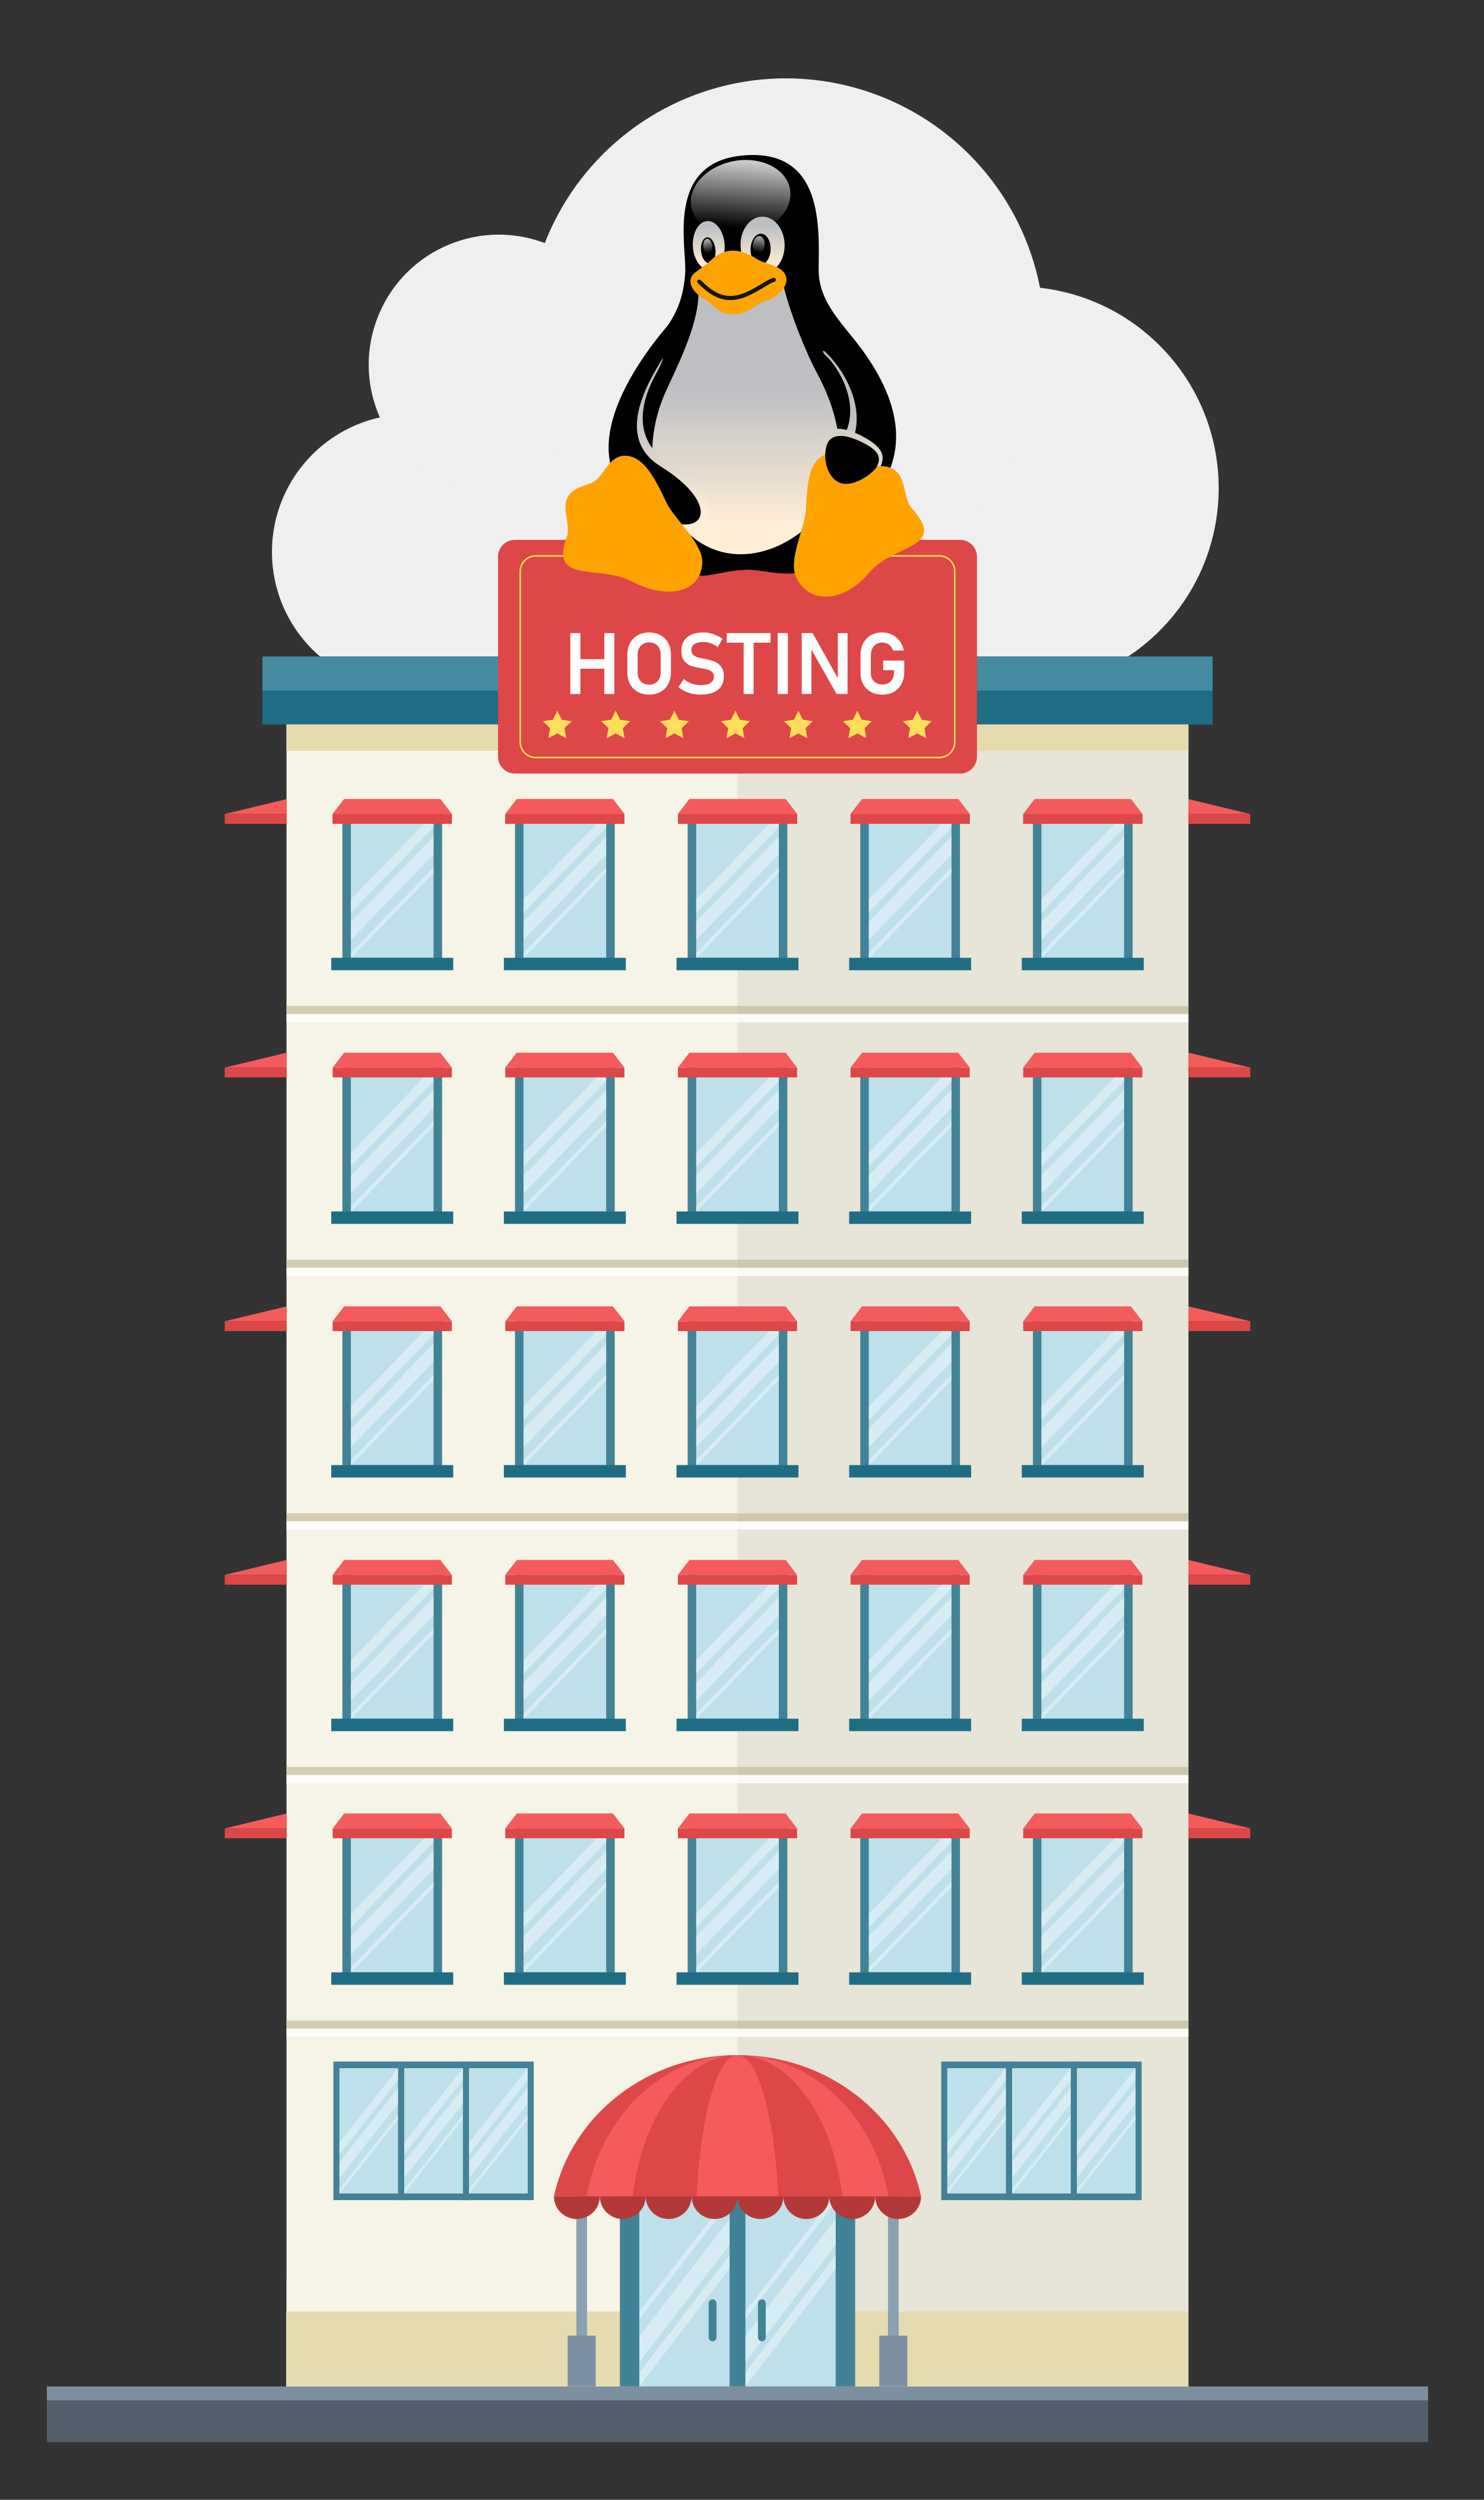 <?xml version="1.0" encoding="utf-8"?>
<!-- Generator: Adobe Illustrator 24.0.2, SVG Export Plug-In . SVG Version: 6.00 Build 0)  -->
<svg version="1.1" xmlns="http://www.w3.org/2000/svg" xmlns:xlink="http://www.w3.org/1999/xlink" x="0px" y="0px"
	 viewBox="0 0 970.84 1634.37" style="enable-background:new 0 0 970.84 1634.37;" xml:space="preserve">
<rect x="0" y="0" width="970.84" height="1634.37" fill="#333333" stroke="none"/>
<style type="text/css">
	.st0{fill:#EFEFEF;}
	.st1{fill:#53606B;}
	.st2{fill:#7C90A1;}
	.st3{fill:#F5F4E6;}
	.st4{fill:#E6DBAF;}
	.st5{opacity:0.8;fill:#FFFFFF;}
	.st6{fill:#428296;}
	.st7{fill:#BEE0EB;}
	.st8{opacity:0.4;}
	.st9{fill:#FFFFFF;}
	.st10{fill:#DE4747;}
	.st11{fill:#F55B5B;}
	.st12{fill:#B33939;}
	.st13{opacity:0.6;fill:#E6DBAF;}
	.st14{fill:#1E6D85;}
	.st15{fill:#448BA1;}
	.st16{fill:#E6E5D8;}
	.st17{opacity:0.6;fill:#BDB490;}
	.st18{fill:none;stroke:#FFDE5A;stroke-miterlimit:10;}
	.st19{fill:#FFDE5A;}
	.st20{fill:#8AA0B3;}
	.st21{fill:url(#SVGID_1_);}
	.st22{stroke:#000000;stroke-width:0.977;}
	.st23{fill:url(#SVGID_2_);}
	.st24{fill:url(#SVGID_3_);}
	.st25{fill:url(#SVGID_4_);}
	.st26{fill:url(#SVGID_5_);}
	.st27{fill:url(#SVGID_6_);}
	.st28{fill:url(#SVGID_7_);}
	.st29{fill:url(#SVGID_8_);}
	.st30{stroke:#000000;stroke-width:1.25;}
	.st31{fill:#FFA300;}
	.st32{fill:url(#SVGID_9_);}
	.st33{fill:#161616;}
</style>
<g id="Background">
</g>
<g id="Layer_4">
	<g>
		<path class="st0" d="M177.92,360.87c0,49.75,40.33,90.08,90.08,90.08h387.06c49.75,0,90.08-40.33,90.08-90.08l0,0
			c0-49.75-40.33-90.08-90.08-90.08H267.99C218.25,270.79,177.92,311.12,177.92,360.87L177.92,360.87z"/>
		
			<ellipse transform="matrix(0.707 -0.707 0.707 0.707 -30.701 564.084)" class="st0" cx="665.56" cy="319.1" rx="131.84" ry="131.84"/>
		
			<ellipse transform="matrix(0.386 -0.922 0.922 0.386 -19.406 447.412)" class="st0" cx="326.37" cy="238.28" rx="85.09" ry="85.09"/>
		
			<ellipse transform="matrix(0.707 -0.707 0.707 0.707 -5.365 428.222)" class="st0" cx="514.23" cy="220.59" rx="169.41" ry="169.41"/>
	</g>
</g>
<g id="Objects">
	<g>
		<rect x="30.68" y="1569.4" class="st1" width="903.59" height="27.18"/>
		<rect x="30.68" y="1560.26" class="st2" width="903.59" height="9.14"/>
	</g>
	<rect x="187.49" y="434.4" class="st3" width="589.98" height="1125.86"/>
	<rect x="187.3" y="1511.24" class="st4" width="589.98" height="49.01"/>
	<rect x="187.49" y="473.63" class="st4" width="589.98" height="17.22"/>
	<rect x="187.49" y="1490.67" class="st5" width="589.98" height="20.58"/>
	<g>
		<g>
			<rect x="405.53" y="1421.43" class="st6" width="153.9" height="138.83"/>
			<rect x="418.24" y="1434.61" class="st7" width="128.47" height="125.64"/>
			<rect x="477.3" y="1426.14" class="st6" width="10.36" height="134.12"/>
		</g>
		<g class="st8">
			<g>
				<polygon class="st9" points="477.3,1439.71 418.24,1516.38 418.24,1511.36 477.3,1434.69 				"/>
				<polygon class="st9" points="477.3,1483.16 418.24,1560.26 418.24,1551.2 477.3,1474.53 				"/>
				<polygon class="st9" points="477.3,1467.72 418.24,1544.39 418.24,1527.39 477.3,1450.72 				"/>
			</g>
			<g>
				<polygon class="st9" points="546.71,1439.71 487.66,1516.38 487.66,1511.36 546.71,1434.69 				"/>
				<polygon class="st9" points="546.71,1483.16 487.66,1560.26 487.66,1551.2 546.71,1474.53 				"/>
				<polygon class="st9" points="546.71,1467.72 487.66,1544.39 487.66,1527.39 546.71,1450.72 				"/>
			</g>
		</g>
		<g>
			<path class="st6" d="M468.91,1528.21c0,1.41-1.14,2.55-2.55,2.55l0,0c-1.41,0-2.55-1.14-2.55-2.55v-22.35
				c0-1.41,1.14-2.55,2.55-2.55l0,0c1.41,0,2.55,1.14,2.55,2.55V1528.21z"/>
			<path class="st6" d="M501.16,1528.21c0,1.41-1.14,2.55-2.55,2.55l0,0c-1.41,0-2.55-1.14-2.55-2.55v-22.35
				c0-1.41,1.14-2.55,2.55-2.55l0,0c1.41,0,2.55,1.14,2.55,2.55V1528.21z"/>
		</g>
	</g>
	<g>
		<g>
			<path class="st10" d="M602.56,1435.97c-11.29-52.67-60.76-92.34-120.08-92.34c-59.32,0-108.79,39.66-120.08,92.34H602.56z"/>
			<path class="st11" d="M581.23,1435.97c-9.29-52.67-49.97-92.34-98.75-92.34s-89.47,39.66-98.75,92.34H581.23z"/>
			<path class="st10" d="M551.08,1435.97c-6.45-52.67-34.71-92.34-68.6-92.34c-33.89,0-62.15,39.66-68.6,92.34H551.08z"/>
			<path class="st11" d="M509.16,1435.97c-2.51-52.67-13.5-92.34-26.69-92.34c-13.18,0-24.18,39.66-26.69,92.34H509.16z"/>
		</g>
		<g>
			<path class="st12" d="M377.39,1450.8c8.29,0,15.01-6.64,15.01-14.83h-30.02C362.38,1444.16,369.1,1450.8,377.39,1450.8z"/>
			<path class="st12" d="M407.42,1450.8c8.29,0,15.01-6.64,15.01-14.83H392.4C392.4,1444.16,399.12,1450.8,407.42,1450.8z"/>
			<path class="st12" d="M437.44,1450.8c8.29,0,15.01-6.64,15.01-14.83h-30.02C422.43,1444.16,429.15,1450.8,437.44,1450.8z"/>
			<path class="st12" d="M467.46,1450.8c8.29,0,15.01-6.64,15.01-14.83h-30.02C452.45,1444.16,459.17,1450.8,467.46,1450.8z"/>
			<path class="st12" d="M497.49,1450.8c8.29,0,15.01-6.64,15.01-14.83h-30.02C482.48,1444.16,489.2,1450.8,497.49,1450.8z"/>
			<path class="st12" d="M527.51,1450.8c8.29,0,15.01-6.64,15.01-14.83H512.5C512.5,1444.16,519.22,1450.8,527.51,1450.8z"/>
			<path class="st12" d="M557.54,1450.8c8.29,0,15.01-6.64,15.01-14.83h-30.02C542.53,1444.16,549.25,1450.8,557.54,1450.8z"/>
			<path class="st12" d="M587.56,1450.8c8.29,0,15.01-6.64,15.01-14.83h-30.02C572.55,1444.16,579.27,1450.8,587.56,1450.8z"/>
		</g>
	</g>
	<g>
		<g>
			<rect x="187.49" y="1321.03" class="st13" width="589.98" height="5.33"/>
			<rect x="187.49" y="1326.37" class="st5" width="589.98" height="5.33"/>
		</g>
		<g>
			<rect x="187.49" y="1155.21" class="st13" width="589.98" height="5.33"/>
			<rect x="187.49" y="1160.54" class="st5" width="589.98" height="5.33"/>
		</g>
		<g>
			<rect x="187.49" y="989.38" class="st13" width="589.98" height="5.33"/>
			<rect x="187.49" y="994.71" class="st5" width="589.98" height="5.33"/>
		</g>
		<g>
			<rect x="187.49" y="823.55" class="st13" width="589.98" height="5.33"/>
			<rect x="187.49" y="828.88" class="st5" width="589.98" height="5.33"/>
		</g>
		<g>
			<rect x="187.49" y="657.72" class="st13" width="589.98" height="5.33"/>
			<rect x="187.49" y="663.05" class="st5" width="589.98" height="5.33"/>
		</g>
		<g>
			<g>
				<g>
					<rect x="223.99" y="1190.46" class="st6" width="65.22" height="104.08"/>
					<rect x="229.56" y="1195.46" class="st7" width="54.08" height="94.07"/>
					<g class="st8">
						<polygon class="st9" points="283.64,1221.97 229.56,1277.83 229.56,1266 283.64,1210.14 						"/>
						<polygon class="st9" points="283.64,1233.92 229.56,1289.78 229.56,1286.33 283.64,1230.46 						"/>
						<polygon class="st9" points="283.64,1204.27 229.56,1260.13 229.56,1251.26 283.64,1195.4 						"/>
					</g>
					<rect x="216.71" y="1289.53" class="st14" width="79.79" height="8.12"/>
				</g>
				<g>
					<rect x="336.93" y="1190.46" class="st6" width="65.22" height="104.08"/>
					<rect x="342.5" y="1195.46" class="st7" width="54.08" height="94.07"/>
					<g class="st8">
						<polygon class="st9" points="396.58,1221.97 342.5,1277.83 342.5,1266 396.58,1210.14 						"/>
						<polygon class="st9" points="396.58,1233.92 342.5,1289.78 342.5,1286.33 396.58,1230.46 						"/>
						<polygon class="st9" points="396.58,1204.27 342.5,1260.13 342.5,1251.26 396.58,1195.4 						"/>
					</g>
					<rect x="329.64" y="1289.53" class="st14" width="79.79" height="8.12"/>
				</g>
				<g>
					<rect x="449.87" y="1190.46" class="st6" width="65.22" height="104.08"/>
					<rect x="455.44" y="1195.46" class="st7" width="54.08" height="94.07"/>
					<g class="st8">
						<polygon class="st9" points="509.52,1221.97 455.44,1277.83 455.44,1266 509.52,1210.14 						"/>
						<polygon class="st9" points="509.52,1233.92 455.44,1289.78 455.44,1286.33 509.52,1230.46 						"/>
						<polygon class="st9" points="509.52,1204.27 455.44,1260.13 455.44,1251.26 509.52,1195.4 						"/>
					</g>
					<rect x="442.58" y="1289.53" class="st14" width="79.79" height="8.12"/>
				</g>
				<g>
					<rect x="562.8" y="1190.46" class="st6" width="65.22" height="104.08"/>
					<rect x="568.37" y="1195.46" class="st7" width="54.08" height="94.07"/>
					<g class="st8">
						<polygon class="st9" points="622.46,1221.97 568.37,1277.83 568.37,1266 622.46,1210.14 						"/>
						<polygon class="st9" points="622.46,1233.92 568.37,1289.78 568.37,1286.33 622.46,1230.46 						"/>
						<polygon class="st9" points="622.46,1204.27 568.37,1260.13 568.37,1251.26 622.46,1195.4 						"/>
					</g>
					<rect x="555.52" y="1289.53" class="st14" width="79.79" height="8.12"/>
				</g>
				<g>
					<rect x="675.74" y="1190.46" class="st6" width="65.22" height="104.08"/>
					<rect x="681.31" y="1195.46" class="st7" width="54.08" height="94.07"/>
					<g class="st8">
						<polygon class="st9" points="735.39,1221.97 681.31,1277.83 681.31,1266 735.39,1210.14 						"/>
						<polygon class="st9" points="735.39,1233.92 681.31,1289.78 681.31,1286.33 735.39,1230.46 						"/>
						<polygon class="st9" points="735.39,1204.27 681.31,1260.13 681.31,1251.26 735.39,1195.4 						"/>
					</g>
					<rect x="668.46" y="1289.53" class="st14" width="79.79" height="8.12"/>
				</g>
			</g>
			<g>
				<g>
					<rect x="223.99" y="1024.63" class="st6" width="65.22" height="104.08"/>
					<rect x="229.56" y="1029.64" class="st7" width="54.08" height="94.07"/>
					<g class="st8">
						<polygon class="st9" points="283.64,1056.14 229.56,1112 229.56,1100.18 283.64,1044.32 						"/>
						<polygon class="st9" points="283.64,1068.1 229.56,1123.96 229.56,1120.5 283.64,1064.64 						"/>
						<polygon class="st9" points="283.64,1038.44 229.56,1094.3 229.56,1085.43 283.64,1029.57 						"/>
					</g>
					<rect x="216.71" y="1123.7" class="st14" width="79.79" height="8.12"/>
				</g>
				<g>
					<rect x="336.93" y="1024.63" class="st6" width="65.22" height="104.08"/>
					<rect x="342.5" y="1029.64" class="st7" width="54.08" height="94.07"/>
					<g class="st8">
						<polygon class="st9" points="396.58,1056.14 342.5,1112 342.5,1100.18 396.58,1044.32 						"/>
						<polygon class="st9" points="396.58,1068.1 342.5,1123.96 342.5,1120.5 396.58,1064.64 						"/>
						<polygon class="st9" points="396.58,1038.44 342.5,1094.3 342.5,1085.43 396.58,1029.57 						"/>
					</g>
					<rect x="329.64" y="1123.7" class="st14" width="79.79" height="8.12"/>
				</g>
				<g>
					<rect x="449.87" y="1024.63" class="st6" width="65.22" height="104.08"/>
					<rect x="455.44" y="1029.64" class="st7" width="54.08" height="94.07"/>
					<g class="st8">
						<polygon class="st9" points="509.52,1056.14 455.44,1112 455.44,1100.18 509.52,1044.32 						"/>
						<polygon class="st9" points="509.52,1068.1 455.44,1123.96 455.44,1120.5 509.52,1064.64 						"/>
						<polygon class="st9" points="509.52,1038.44 455.44,1094.3 455.44,1085.43 509.52,1029.57 						"/>
					</g>
					<rect x="442.58" y="1123.7" class="st14" width="79.79" height="8.12"/>
				</g>
				<g>
					<rect x="562.8" y="1024.63" class="st6" width="65.22" height="104.08"/>
					<rect x="568.37" y="1029.64" class="st7" width="54.08" height="94.07"/>
					<g class="st8">
						<polygon class="st9" points="622.46,1056.14 568.37,1112 568.37,1100.18 622.46,1044.32 						"/>
						<polygon class="st9" points="622.46,1068.1 568.37,1123.96 568.37,1120.5 622.46,1064.64 						"/>
						<polygon class="st9" points="622.46,1038.44 568.37,1094.3 568.37,1085.43 622.46,1029.57 						"/>
					</g>
					<rect x="555.52" y="1123.7" class="st14" width="79.79" height="8.12"/>
				</g>
				<g>
					<rect x="675.74" y="1024.63" class="st6" width="65.22" height="104.08"/>
					<rect x="681.31" y="1029.64" class="st7" width="54.08" height="94.07"/>
					<g class="st8">
						<polygon class="st9" points="735.39,1056.14 681.31,1112 681.31,1100.18 735.39,1044.32 						"/>
						<polygon class="st9" points="735.39,1068.1 681.31,1123.96 681.31,1120.5 735.39,1064.64 						"/>
						<polygon class="st9" points="735.39,1038.44 681.31,1094.3 681.31,1085.43 735.39,1029.57 						"/>
					</g>
					<rect x="668.46" y="1123.7" class="st14" width="79.79" height="8.12"/>
				</g>
			</g>
			<g>
				<g>
					<rect x="223.99" y="858.8" class="st6" width="65.22" height="104.08"/>
					<rect x="229.56" y="863.81" class="st7" width="54.08" height="94.07"/>
					<g class="st8">
						<polygon class="st9" points="283.64,890.32 229.56,946.18 229.56,934.35 283.64,878.49 						"/>
						<polygon class="st9" points="283.64,902.27 229.56,958.13 229.56,954.67 283.64,898.81 						"/>
						<polygon class="st9" points="283.64,872.61 229.56,928.47 229.56,919.61 283.64,863.75 						"/>
					</g>
					<rect x="216.71" y="957.88" class="st14" width="79.79" height="8.12"/>
				</g>
				<g>
					<rect x="336.93" y="858.8" class="st6" width="65.22" height="104.08"/>
					<rect x="342.5" y="863.81" class="st7" width="54.08" height="94.07"/>
					<g class="st8">
						<polygon class="st9" points="396.58,890.32 342.5,946.18 342.5,934.35 396.58,878.49 						"/>
						<polygon class="st9" points="396.58,902.27 342.5,958.13 342.5,954.67 396.58,898.81 						"/>
						<polygon class="st9" points="396.58,872.61 342.5,928.47 342.5,919.61 396.58,863.75 						"/>
					</g>
					<rect x="329.64" y="957.88" class="st14" width="79.79" height="8.12"/>
				</g>
				<g>
					<rect x="449.87" y="858.8" class="st6" width="65.22" height="104.08"/>
					<rect x="455.44" y="863.81" class="st7" width="54.08" height="94.07"/>
					<g class="st8">
						<polygon class="st9" points="509.52,890.32 455.44,946.18 455.44,934.35 509.52,878.49 						"/>
						<polygon class="st9" points="509.52,902.27 455.44,958.13 455.44,954.67 509.52,898.81 						"/>
						<polygon class="st9" points="509.52,872.61 455.44,928.47 455.44,919.61 509.52,863.75 						"/>
					</g>
					<rect x="442.58" y="957.88" class="st14" width="79.79" height="8.12"/>
				</g>
				<g>
					<rect x="562.8" y="858.8" class="st6" width="65.22" height="104.08"/>
					<rect x="568.37" y="863.81" class="st7" width="54.08" height="94.07"/>
					<g class="st8">
						<polygon class="st9" points="622.46,890.32 568.37,946.18 568.37,934.35 622.46,878.49 						"/>
						<polygon class="st9" points="622.46,902.27 568.37,958.13 568.37,954.67 622.46,898.81 						"/>
						<polygon class="st9" points="622.46,872.61 568.37,928.47 568.37,919.61 622.46,863.75 						"/>
					</g>
					<rect x="555.52" y="957.88" class="st14" width="79.79" height="8.12"/>
				</g>
				<g>
					<rect x="675.74" y="858.8" class="st6" width="65.22" height="104.08"/>
					<rect x="681.31" y="863.81" class="st7" width="54.08" height="94.07"/>
					<g class="st8">
						<polygon class="st9" points="735.39,890.32 681.31,946.18 681.31,934.35 735.39,878.49 						"/>
						<polygon class="st9" points="735.39,902.27 681.31,958.13 681.31,954.67 735.39,898.81 						"/>
						<polygon class="st9" points="735.39,872.61 681.31,928.47 681.31,919.61 735.39,863.75 						"/>
					</g>
					<rect x="668.46" y="957.88" class="st14" width="79.79" height="8.12"/>
				</g>
			</g>
			<g>
				<g>
					<rect x="223.99" y="692.97" class="st6" width="65.22" height="104.08"/>
					<rect x="229.56" y="697.98" class="st7" width="54.08" height="94.07"/>
					<g class="st8">
						<polygon class="st9" points="283.64,724.49 229.56,780.35 229.56,768.52 283.64,712.66 						"/>
						<polygon class="st9" points="283.64,736.44 229.56,792.3 229.56,788.84 283.64,732.98 						"/>
						<polygon class="st9" points="283.64,706.79 229.56,762.65 229.56,753.78 283.64,697.92 						"/>
					</g>
					<rect x="216.71" y="792.05" class="st14" width="79.79" height="8.12"/>
				</g>
				<g>
					<rect x="336.93" y="692.97" class="st6" width="65.22" height="104.08"/>
					<rect x="342.5" y="697.98" class="st7" width="54.08" height="94.07"/>
					<g class="st8">
						<polygon class="st9" points="396.58,724.49 342.5,780.35 342.5,768.52 396.58,712.66 						"/>
						<polygon class="st9" points="396.58,736.44 342.5,792.3 342.5,788.84 396.58,732.98 						"/>
						<polygon class="st9" points="396.58,706.79 342.5,762.65 342.5,753.78 396.58,697.92 						"/>
					</g>
					<rect x="329.64" y="792.05" class="st14" width="79.79" height="8.12"/>
				</g>
				<g>
					<rect x="449.87" y="692.97" class="st6" width="65.22" height="104.08"/>
					<rect x="455.44" y="697.98" class="st7" width="54.08" height="94.07"/>
					<g class="st8">
						<polygon class="st9" points="509.52,724.49 455.44,780.35 455.44,768.52 509.52,712.66 						"/>
						<polygon class="st9" points="509.52,736.44 455.44,792.3 455.44,788.84 509.52,732.98 						"/>
						<polygon class="st9" points="509.52,706.79 455.44,762.65 455.44,753.78 509.52,697.92 						"/>
					</g>
					<rect x="442.58" y="792.05" class="st14" width="79.79" height="8.12"/>
				</g>
				<g>
					<rect x="562.8" y="692.97" class="st6" width="65.22" height="104.08"/>
					<rect x="568.37" y="697.98" class="st7" width="54.08" height="94.07"/>
					<g class="st8">
						<polygon class="st9" points="622.46,724.49 568.37,780.35 568.37,768.52 622.46,712.66 						"/>
						<polygon class="st9" points="622.46,736.44 568.37,792.3 568.37,788.84 622.46,732.98 						"/>
						<polygon class="st9" points="622.46,706.79 568.37,762.65 568.37,753.78 622.46,697.92 						"/>
					</g>
					<rect x="555.52" y="792.05" class="st14" width="79.79" height="8.12"/>
				</g>
				<g>
					<rect x="675.74" y="692.97" class="st6" width="65.22" height="104.08"/>
					<rect x="681.31" y="697.98" class="st7" width="54.08" height="94.07"/>
					<g class="st8">
						<polygon class="st9" points="735.39,724.49 681.31,780.35 681.31,768.52 735.39,712.66 						"/>
						<polygon class="st9" points="735.39,736.44 681.31,792.3 681.31,788.84 735.39,732.98 						"/>
						<polygon class="st9" points="735.39,706.79 681.31,762.65 681.31,753.78 735.39,697.92 						"/>
					</g>
					<rect x="668.46" y="792.05" class="st14" width="79.79" height="8.12"/>
				</g>
			</g>
			<g>
				<g>
					<rect x="223.99" y="527.15" class="st6" width="65.22" height="104.08"/>
					<rect x="229.56" y="532.15" class="st7" width="54.08" height="94.07"/>
					<g class="st8">
						<polygon class="st9" points="283.64,558.66 229.56,614.52 229.56,602.69 283.64,546.83 						"/>
						<polygon class="st9" points="283.64,570.61 229.56,626.47 229.56,623.01 283.64,567.15 						"/>
						<polygon class="st9" points="283.64,540.96 229.56,596.82 229.56,587.95 283.64,532.09 						"/>
					</g>
					<rect x="216.71" y="626.22" class="st14" width="79.79" height="8.12"/>
				</g>
				<g>
					<rect x="336.93" y="527.15" class="st6" width="65.22" height="104.08"/>
					<rect x="342.5" y="532.15" class="st7" width="54.08" height="94.07"/>
					<g class="st8">
						<polygon class="st9" points="396.58,558.66 342.5,614.52 342.5,602.69 396.58,546.83 						"/>
						<polygon class="st9" points="396.58,570.61 342.5,626.47 342.5,623.01 396.58,567.15 						"/>
						<polygon class="st9" points="396.58,540.96 342.5,596.82 342.5,587.95 396.58,532.09 						"/>
					</g>
					<rect x="329.64" y="626.22" class="st14" width="79.79" height="8.12"/>
				</g>
				<g>
					<rect x="449.87" y="527.15" class="st6" width="65.22" height="104.08"/>
					<rect x="455.44" y="532.15" class="st7" width="54.08" height="94.07"/>
					<g class="st8">
						<polygon class="st9" points="509.52,558.66 455.44,614.52 455.44,602.69 509.52,546.83 						"/>
						<polygon class="st9" points="509.52,570.61 455.44,626.47 455.44,623.01 509.52,567.15 						"/>
						<polygon class="st9" points="509.52,540.96 455.44,596.82 455.44,587.95 509.52,532.09 						"/>
					</g>
					<rect x="442.58" y="626.22" class="st14" width="79.79" height="8.12"/>
				</g>
				<g>
					<rect x="562.8" y="527.15" class="st6" width="65.22" height="104.08"/>
					<rect x="568.37" y="532.15" class="st7" width="54.08" height="94.07"/>
					<g class="st8">
						<polygon class="st9" points="622.46,558.66 568.37,614.52 568.37,602.69 622.46,546.83 						"/>
						<polygon class="st9" points="622.46,570.61 568.37,626.47 568.37,623.01 622.46,567.15 						"/>
						<polygon class="st9" points="622.46,540.96 568.37,596.82 568.37,587.95 622.46,532.09 						"/>
					</g>
					<rect x="555.52" y="626.22" class="st14" width="79.79" height="8.12"/>
				</g>
				<g>
					<rect x="675.74" y="527.15" class="st6" width="65.22" height="104.08"/>
					<rect x="681.31" y="532.15" class="st7" width="54.08" height="94.07"/>
					<g class="st8">
						<polygon class="st9" points="735.39,558.66 681.31,614.52 681.31,602.69 735.39,546.83 						"/>
						<polygon class="st9" points="735.39,570.61 681.31,626.47 681.31,623.01 735.39,567.15 						"/>
						<polygon class="st9" points="735.39,540.96 681.31,596.82 681.31,587.95 735.39,532.09 						"/>
					</g>
					<rect x="668.46" y="626.22" class="st14" width="79.79" height="8.12"/>
				</g>
			</g>
		</g>
	</g>
	<g>
		<g>
			<g>
				<rect x="218.11" y="1347.83" class="st6" width="46.33" height="90.63"/>
				<rect x="222.07" y="1352.19" class="st7" width="38.41" height="81.91"/>
				<g class="st8">
					<polygon class="st9" points="260.48,1375.27 222.07,1423.91 222.07,1413.61 260.48,1364.97 					"/>
					<polygon class="st9" points="260.48,1385.68 222.07,1434.32 222.07,1431.31 260.48,1382.67 					"/>
					<polygon class="st9" points="260.48,1359.86 222.07,1408.5 222.07,1400.78 260.48,1352.14 					"/>
				</g>
			</g>
			<g>
				<rect x="302.85" y="1347.83" class="st6" width="46.33" height="90.63"/>
				<rect x="306.81" y="1352.19" class="st7" width="38.41" height="81.91"/>
				<g class="st8">
					<polygon class="st9" points="345.22,1375.27 306.81,1423.91 306.81,1413.61 345.22,1364.97 					"/>
					<polygon class="st9" points="345.22,1385.68 306.81,1434.32 306.81,1431.31 345.22,1382.67 					"/>
					<polygon class="st9" points="345.22,1359.86 306.81,1408.5 306.81,1400.78 345.22,1352.14 					"/>
				</g>
			</g>
			<g>
				<rect x="260.48" y="1347.83" class="st6" width="46.33" height="90.63"/>
				<rect x="264.44" y="1352.19" class="st7" width="38.41" height="81.91"/>
				<g class="st8">
					<polygon class="st9" points="302.85,1375.27 264.44,1423.91 264.44,1413.61 302.85,1364.97 					"/>
					<polygon class="st9" points="302.85,1385.68 264.44,1434.32 264.44,1431.31 302.85,1382.67 					"/>
					<polygon class="st9" points="302.85,1359.86 264.44,1408.5 264.44,1400.78 302.85,1352.14 					"/>
				</g>
			</g>
		</g>
		<g>
			<g>
				<rect x="615.78" y="1347.83" class="st6" width="46.33" height="90.63"/>
				<rect x="619.73" y="1352.19" class="st7" width="38.41" height="81.91"/>
				<g class="st8">
					<polygon class="st9" points="658.15,1375.27 619.73,1423.91 619.73,1413.61 658.15,1364.97 					"/>
					<polygon class="st9" points="658.15,1385.68 619.73,1434.32 619.73,1431.31 658.15,1382.67 					"/>
					<polygon class="st9" points="658.15,1359.86 619.73,1408.5 619.73,1400.78 658.15,1352.14 					"/>
				</g>
			</g>
			<g>
				<rect x="700.52" y="1347.83" class="st6" width="46.33" height="90.63"/>
				<rect x="704.47" y="1352.19" class="st7" width="38.41" height="81.91"/>
				<g class="st8">
					<polygon class="st9" points="742.89,1375.27 704.47,1423.91 704.47,1413.61 742.89,1364.97 					"/>
					<polygon class="st9" points="742.89,1385.68 704.47,1434.32 704.47,1431.31 742.89,1382.67 					"/>
					<polygon class="st9" points="742.89,1359.86 704.47,1408.5 704.47,1400.78 742.89,1352.14 					"/>
				</g>
			</g>
			<g>
				<rect x="658.15" y="1347.83" class="st6" width="46.33" height="90.63"/>
				<rect x="662.1" y="1352.19" class="st7" width="38.41" height="81.91"/>
				<g class="st8">
					<polygon class="st9" points="700.52,1375.27 662.1,1423.91 662.1,1413.61 700.52,1364.97 					"/>
					<polygon class="st9" points="700.52,1385.68 662.1,1434.32 662.1,1431.31 700.52,1382.67 					"/>
					<polygon class="st9" points="700.52,1359.86 662.1,1408.5 662.1,1400.78 700.52,1352.14 					"/>
				</g>
			</g>
		</g>
	</g>
	<rect x="171.79" y="429.36" class="st14" width="621.37" height="44.27"/>
	<rect x="171.79" y="429.36" class="st15" width="621.37" height="22.13"/>
	<g>
		<rect x="187.49" y="434.4" class="st3" width="589.98" height="1125.86"/>
		<rect x="482.48" y="434.4" class="st16" width="294.99" height="1125.86"/>
	</g>
	<rect x="187.3" y="1511.24" class="st4" width="589.98" height="49.01"/>
	<rect x="187.49" y="473.63" class="st4" width="589.98" height="17.22"/>
	<g>
		<rect x="405.53" y="1421.78" class="st6" width="153.9" height="138.48"/>
		<rect x="418.24" y="1434.96" class="st7" width="128.47" height="125.29"/>
		<rect x="477.3" y="1426.49" class="st6" width="10.36" height="133.77"/>
	</g>
	<g class="st8">
		<g>
			<polygon class="st9" points="477.3,1439.71 418.24,1516.38 418.24,1511.36 477.3,1434.69 			"/>
			<polygon class="st9" points="477.3,1483.16 418.24,1560.26 418.24,1551.2 477.3,1474.53 			"/>
			<polygon class="st9" points="477.3,1467.72 418.24,1544.39 418.24,1527.39 477.3,1450.72 			"/>
		</g>
		<g>
			<polygon class="st9" points="546.71,1439.71 487.66,1516.38 487.66,1511.36 546.71,1434.69 			"/>
			<polygon class="st9" points="546.71,1483.16 487.66,1560.26 487.66,1551.2 546.71,1474.53 			"/>
			<polygon class="st9" points="546.71,1467.72 487.66,1544.39 487.66,1527.39 546.71,1450.72 			"/>
		</g>
	</g>
	<g>
		<path class="st6" d="M468.72,1528.21c0,1.41-1.14,2.55-2.55,2.55l0,0c-1.41,0-2.55-1.14-2.55-2.55v-22.35
			c0-1.41,1.14-2.55,2.55-2.55l0,0c1.41,0,2.55,1.14,2.55,2.55V1528.21z"/>
		<path class="st6" d="M500.97,1528.21c0,1.41-1.14,2.55-2.55,2.55l0,0c-1.41,0-2.55-1.14-2.55-2.55v-22.35
			c0-1.41,1.14-2.55,2.55-2.55l0,0c1.41,0,2.55,1.14,2.55,2.55V1528.21z"/>
	</g>
	<g>
		<rect x="187.49" y="1321.03" class="st17" width="589.98" height="5.33"/>
		<rect x="187.49" y="1326.37" class="st5" width="589.98" height="5.33"/>
	</g>
	<g>
		<rect x="187.49" y="1155.21" class="st17" width="589.98" height="5.33"/>
		<rect x="187.49" y="1160.54" class="st5" width="589.98" height="5.33"/>
	</g>
	<g>
		<rect x="187.49" y="989.38" class="st17" width="589.98" height="5.33"/>
		<rect x="187.49" y="994.71" class="st5" width="589.98" height="5.33"/>
	</g>
	<g>
		<rect x="187.49" y="823.55" class="st17" width="589.98" height="5.33"/>
		<rect x="187.49" y="828.88" class="st5" width="589.98" height="5.33"/>
	</g>
	<g>
		<rect x="187.49" y="657.72" class="st17" width="589.98" height="5.33"/>
		<rect x="187.49" y="663.05" class="st5" width="589.98" height="5.33"/>
	</g>
	<g>
		<g>
			<g>
				<rect x="223.99" y="1190.46" class="st6" width="65.22" height="104.08"/>
				<rect x="229.56" y="1195.46" class="st7" width="54.08" height="94.07"/>
				<g class="st8">
					<polygon class="st9" points="283.64,1221.97 229.56,1277.83 229.56,1266 283.64,1210.14 					"/>
					<polygon class="st9" points="283.64,1233.92 229.56,1289.78 229.56,1286.33 283.64,1230.46 					"/>
					<polygon class="st9" points="283.64,1204.27 229.56,1260.13 229.56,1251.26 283.64,1195.4 					"/>
				</g>
				<rect x="216.71" y="1289.53" class="st14" width="79.79" height="8.12"/>
			</g>
			<g>
				<rect x="336.93" y="1190.46" class="st6" width="65.22" height="104.08"/>
				<rect x="342.5" y="1195.46" class="st7" width="54.08" height="94.07"/>
				<g class="st8">
					<polygon class="st9" points="396.58,1221.97 342.5,1277.83 342.5,1266 396.58,1210.14 					"/>
					<polygon class="st9" points="396.58,1233.92 342.5,1289.78 342.5,1286.33 396.58,1230.46 					"/>
					<polygon class="st9" points="396.58,1204.27 342.5,1260.13 342.5,1251.26 396.58,1195.4 					"/>
				</g>
				<rect x="329.64" y="1289.53" class="st14" width="79.79" height="8.12"/>
			</g>
			<g>
				<rect x="449.87" y="1190.46" class="st6" width="65.22" height="104.08"/>
				<rect x="455.44" y="1195.46" class="st7" width="54.08" height="94.07"/>
				<g class="st8">
					<polygon class="st9" points="509.52,1221.97 455.44,1277.83 455.44,1266 509.52,1210.14 					"/>
					<polygon class="st9" points="509.52,1233.92 455.44,1289.78 455.44,1286.33 509.52,1230.46 					"/>
					<polygon class="st9" points="509.52,1204.27 455.44,1260.13 455.44,1251.26 509.52,1195.4 					"/>
				</g>
				<rect x="442.58" y="1289.53" class="st14" width="79.79" height="8.12"/>
			</g>
			<g>
				<rect x="562.8" y="1190.46" class="st6" width="65.22" height="104.08"/>
				<rect x="568.37" y="1195.46" class="st7" width="54.08" height="94.07"/>
				<g class="st8">
					<polygon class="st9" points="622.46,1221.97 568.37,1277.83 568.37,1266 622.46,1210.14 					"/>
					<polygon class="st9" points="622.46,1233.92 568.37,1289.78 568.37,1286.33 622.46,1230.46 					"/>
					<polygon class="st9" points="622.46,1204.27 568.37,1260.13 568.37,1251.26 622.46,1195.4 					"/>
				</g>
				<rect x="555.52" y="1289.53" class="st14" width="79.79" height="8.12"/>
			</g>
			<g>
				<rect x="675.74" y="1190.46" class="st6" width="65.22" height="104.08"/>
				<rect x="681.31" y="1195.46" class="st7" width="54.08" height="94.07"/>
				<g class="st8">
					<polygon class="st9" points="735.39,1221.97 681.31,1277.83 681.31,1266 735.39,1210.14 					"/>
					<polygon class="st9" points="735.39,1233.92 681.31,1289.78 681.31,1286.33 735.39,1230.46 					"/>
					<polygon class="st9" points="735.39,1204.27 681.31,1260.13 681.31,1251.26 735.39,1195.4 					"/>
				</g>
				<rect x="668.46" y="1289.53" class="st14" width="79.79" height="8.12"/>
			</g>
		</g>
		<g>
			<g>
				<rect x="223.99" y="1024.63" class="st6" width="65.22" height="104.08"/>
				<rect x="229.56" y="1029.64" class="st7" width="54.08" height="94.07"/>
				<g class="st8">
					<polygon class="st9" points="283.64,1056.14 229.56,1112 229.56,1100.18 283.64,1044.32 					"/>
					<polygon class="st9" points="283.64,1068.1 229.56,1123.96 229.56,1120.5 283.64,1064.64 					"/>
					<polygon class="st9" points="283.64,1038.44 229.56,1094.3 229.56,1085.43 283.64,1029.57 					"/>
				</g>
				<rect x="216.71" y="1123.7" class="st14" width="79.79" height="8.12"/>
			</g>
			<g>
				<rect x="336.93" y="1024.63" class="st6" width="65.22" height="104.08"/>
				<rect x="342.5" y="1029.64" class="st7" width="54.08" height="94.07"/>
				<g class="st8">
					<polygon class="st9" points="396.58,1056.14 342.5,1112 342.5,1100.18 396.58,1044.32 					"/>
					<polygon class="st9" points="396.58,1068.1 342.5,1123.96 342.5,1120.5 396.58,1064.64 					"/>
					<polygon class="st9" points="396.58,1038.44 342.5,1094.3 342.5,1085.43 396.58,1029.57 					"/>
				</g>
				<rect x="329.64" y="1123.7" class="st14" width="79.79" height="8.12"/>
			</g>
			<g>
				<rect x="449.87" y="1024.63" class="st6" width="65.22" height="104.08"/>
				<rect x="455.44" y="1029.64" class="st7" width="54.08" height="94.07"/>
				<g class="st8">
					<polygon class="st9" points="509.52,1056.14 455.44,1112 455.44,1100.18 509.52,1044.32 					"/>
					<polygon class="st9" points="509.52,1068.1 455.44,1123.96 455.44,1120.5 509.52,1064.64 					"/>
					<polygon class="st9" points="509.52,1038.44 455.44,1094.3 455.44,1085.43 509.52,1029.57 					"/>
				</g>
				<rect x="442.58" y="1123.7" class="st14" width="79.79" height="8.12"/>
			</g>
			<g>
				<rect x="562.8" y="1024.63" class="st6" width="65.22" height="104.08"/>
				<rect x="568.37" y="1029.64" class="st7" width="54.08" height="94.07"/>
				<g class="st8">
					<polygon class="st9" points="622.46,1056.14 568.37,1112 568.37,1100.18 622.46,1044.32 					"/>
					<polygon class="st9" points="622.46,1068.1 568.37,1123.96 568.37,1120.5 622.46,1064.64 					"/>
					<polygon class="st9" points="622.46,1038.44 568.37,1094.3 568.37,1085.43 622.46,1029.57 					"/>
				</g>
				<rect x="555.52" y="1123.7" class="st14" width="79.79" height="8.12"/>
			</g>
			<g>
				<rect x="675.74" y="1024.63" class="st6" width="65.22" height="104.08"/>
				<rect x="681.31" y="1029.64" class="st7" width="54.08" height="94.07"/>
				<g class="st8">
					<polygon class="st9" points="735.39,1056.14 681.31,1112 681.31,1100.18 735.39,1044.32 					"/>
					<polygon class="st9" points="735.39,1068.1 681.31,1123.96 681.31,1120.5 735.39,1064.64 					"/>
					<polygon class="st9" points="735.39,1038.44 681.31,1094.3 681.31,1085.43 735.39,1029.57 					"/>
				</g>
				<rect x="668.46" y="1123.7" class="st14" width="79.79" height="8.12"/>
			</g>
		</g>
		<g>
			<g>
				<rect x="223.99" y="858.8" class="st6" width="65.22" height="104.08"/>
				<rect x="229.56" y="863.81" class="st7" width="54.08" height="94.07"/>
				<g class="st8">
					<polygon class="st9" points="283.64,890.32 229.56,946.18 229.56,934.35 283.64,878.49 					"/>
					<polygon class="st9" points="283.64,902.27 229.56,958.13 229.56,954.67 283.64,898.81 					"/>
					<polygon class="st9" points="283.64,872.61 229.56,928.47 229.56,919.61 283.64,863.75 					"/>
				</g>
				<rect x="216.71" y="957.88" class="st14" width="79.79" height="8.12"/>
			</g>
			<g>
				<rect x="336.93" y="858.8" class="st6" width="65.22" height="104.08"/>
				<rect x="342.5" y="863.81" class="st7" width="54.08" height="94.07"/>
				<g class="st8">
					<polygon class="st9" points="396.58,890.32 342.5,946.18 342.5,934.35 396.58,878.49 					"/>
					<polygon class="st9" points="396.58,902.27 342.5,958.13 342.5,954.67 396.58,898.81 					"/>
					<polygon class="st9" points="396.58,872.61 342.5,928.47 342.5,919.61 396.58,863.75 					"/>
				</g>
				<rect x="329.64" y="957.88" class="st14" width="79.79" height="8.12"/>
			</g>
			<g>
				<rect x="449.87" y="858.8" class="st6" width="65.22" height="104.08"/>
				<rect x="455.44" y="863.81" class="st7" width="54.08" height="94.07"/>
				<g class="st8">
					<polygon class="st9" points="509.52,890.32 455.44,946.18 455.44,934.35 509.52,878.49 					"/>
					<polygon class="st9" points="509.52,902.27 455.44,958.13 455.44,954.67 509.52,898.81 					"/>
					<polygon class="st9" points="509.52,872.61 455.44,928.47 455.44,919.61 509.52,863.75 					"/>
				</g>
				<rect x="442.58" y="957.88" class="st14" width="79.79" height="8.12"/>
			</g>
			<g>
				<rect x="562.8" y="858.8" class="st6" width="65.22" height="104.08"/>
				<rect x="568.37" y="863.81" class="st7" width="54.08" height="94.07"/>
				<g class="st8">
					<polygon class="st9" points="622.46,890.32 568.37,946.18 568.37,934.35 622.46,878.49 					"/>
					<polygon class="st9" points="622.46,902.27 568.37,958.13 568.37,954.67 622.46,898.81 					"/>
					<polygon class="st9" points="622.46,872.61 568.37,928.47 568.37,919.61 622.46,863.75 					"/>
				</g>
				<rect x="555.52" y="957.88" class="st14" width="79.79" height="8.12"/>
			</g>
			<g>
				<rect x="675.74" y="858.8" class="st6" width="65.22" height="104.08"/>
				<rect x="681.31" y="863.81" class="st7" width="54.08" height="94.07"/>
				<g class="st8">
					<polygon class="st9" points="735.39,890.32 681.31,946.18 681.31,934.35 735.39,878.49 					"/>
					<polygon class="st9" points="735.39,902.27 681.31,958.13 681.31,954.67 735.39,898.81 					"/>
					<polygon class="st9" points="735.39,872.61 681.31,928.47 681.31,919.61 735.39,863.75 					"/>
				</g>
				<rect x="668.46" y="957.88" class="st14" width="79.79" height="8.12"/>
			</g>
		</g>
		<g>
			<g>
				<rect x="223.99" y="692.97" class="st6" width="65.22" height="104.08"/>
				<rect x="229.56" y="697.98" class="st7" width="54.08" height="94.07"/>
				<g class="st8">
					<polygon class="st9" points="283.64,724.49 229.56,780.35 229.56,768.52 283.64,712.66 					"/>
					<polygon class="st9" points="283.64,736.44 229.56,792.3 229.56,788.84 283.64,732.98 					"/>
					<polygon class="st9" points="283.64,706.79 229.56,762.65 229.56,753.78 283.64,697.92 					"/>
				</g>
				<rect x="216.71" y="792.05" class="st14" width="79.79" height="8.12"/>
			</g>
			<g>
				<rect x="336.93" y="692.97" class="st6" width="65.22" height="104.08"/>
				<rect x="342.5" y="697.98" class="st7" width="54.08" height="94.07"/>
				<g class="st8">
					<polygon class="st9" points="396.58,724.49 342.5,780.35 342.5,768.52 396.58,712.66 					"/>
					<polygon class="st9" points="396.58,736.44 342.5,792.3 342.5,788.84 396.58,732.98 					"/>
					<polygon class="st9" points="396.58,706.79 342.5,762.65 342.5,753.78 396.58,697.92 					"/>
				</g>
				<rect x="329.64" y="792.05" class="st14" width="79.79" height="8.12"/>
			</g>
			<g>
				<rect x="449.87" y="692.97" class="st6" width="65.22" height="104.08"/>
				<rect x="455.44" y="697.98" class="st7" width="54.08" height="94.07"/>
				<g class="st8">
					<polygon class="st9" points="509.52,724.49 455.44,780.35 455.44,768.52 509.52,712.66 					"/>
					<polygon class="st9" points="509.52,736.44 455.44,792.3 455.44,788.84 509.52,732.98 					"/>
					<polygon class="st9" points="509.52,706.79 455.44,762.65 455.44,753.78 509.52,697.92 					"/>
				</g>
				<rect x="442.58" y="792.05" class="st14" width="79.79" height="8.12"/>
			</g>
			<g>
				<rect x="562.8" y="692.97" class="st6" width="65.22" height="104.08"/>
				<rect x="568.37" y="697.98" class="st7" width="54.08" height="94.07"/>
				<g class="st8">
					<polygon class="st9" points="622.46,724.49 568.37,780.35 568.37,768.52 622.46,712.66 					"/>
					<polygon class="st9" points="622.46,736.44 568.37,792.3 568.37,788.84 622.46,732.98 					"/>
					<polygon class="st9" points="622.46,706.79 568.37,762.65 568.37,753.78 622.46,697.92 					"/>
				</g>
				<rect x="555.52" y="792.05" class="st14" width="79.79" height="8.12"/>
			</g>
			<g>
				<rect x="675.74" y="692.97" class="st6" width="65.22" height="104.08"/>
				<rect x="681.31" y="697.98" class="st7" width="54.08" height="94.07"/>
				<g class="st8">
					<polygon class="st9" points="735.39,724.49 681.31,780.35 681.31,768.52 735.39,712.66 					"/>
					<polygon class="st9" points="735.39,736.44 681.31,792.3 681.31,788.84 735.39,732.98 					"/>
					<polygon class="st9" points="735.39,706.79 681.31,762.65 681.31,753.78 735.39,697.92 					"/>
				</g>
				<rect x="668.46" y="792.05" class="st14" width="79.79" height="8.12"/>
			</g>
		</g>
		<g>
			<g>
				<rect x="223.99" y="527.15" class="st6" width="65.22" height="104.08"/>
				<rect x="229.56" y="532.15" class="st7" width="54.08" height="94.07"/>
				<g class="st8">
					<polygon class="st9" points="283.64,558.66 229.56,614.52 229.56,602.69 283.64,546.83 					"/>
					<polygon class="st9" points="283.64,570.61 229.56,626.47 229.56,623.01 283.64,567.15 					"/>
					<polygon class="st9" points="283.64,540.96 229.56,596.82 229.56,587.95 283.64,532.09 					"/>
				</g>
				<rect x="216.71" y="626.22" class="st14" width="79.79" height="8.12"/>
			</g>
			<g>
				<rect x="336.93" y="527.15" class="st6" width="65.22" height="104.08"/>
				<rect x="342.5" y="532.15" class="st7" width="54.08" height="94.07"/>
				<g class="st8">
					<polygon class="st9" points="396.58,558.66 342.5,614.52 342.5,602.69 396.58,546.83 					"/>
					<polygon class="st9" points="396.58,570.61 342.5,626.47 342.5,623.01 396.58,567.15 					"/>
					<polygon class="st9" points="396.58,540.96 342.5,596.82 342.5,587.95 396.58,532.09 					"/>
				</g>
				<rect x="329.64" y="626.22" class="st14" width="79.79" height="8.12"/>
			</g>
			<g>
				<rect x="449.87" y="527.15" class="st6" width="65.22" height="104.08"/>
				<rect x="455.44" y="532.15" class="st7" width="54.08" height="94.07"/>
				<g class="st8">
					<polygon class="st9" points="509.52,558.66 455.44,614.52 455.44,602.69 509.52,546.83 					"/>
					<polygon class="st9" points="509.52,570.61 455.44,626.47 455.44,623.01 509.52,567.15 					"/>
					<polygon class="st9" points="509.52,540.96 455.44,596.82 455.44,587.95 509.52,532.09 					"/>
				</g>
				<rect x="442.58" y="626.22" class="st14" width="79.79" height="8.12"/>
			</g>
			<g>
				<rect x="562.8" y="527.15" class="st6" width="65.22" height="104.08"/>
				<rect x="568.37" y="532.15" class="st7" width="54.08" height="94.07"/>
				<g class="st8">
					<polygon class="st9" points="622.46,558.66 568.37,614.52 568.37,602.69 622.46,546.83 					"/>
					<polygon class="st9" points="622.46,570.61 568.37,626.47 568.37,623.01 622.46,567.15 					"/>
					<polygon class="st9" points="622.46,540.96 568.37,596.82 568.37,587.95 622.46,532.09 					"/>
				</g>
				<rect x="555.52" y="626.22" class="st14" width="79.79" height="8.12"/>
			</g>
			<g>
				<rect x="675.74" y="527.15" class="st6" width="65.22" height="104.08"/>
				<rect x="681.31" y="532.15" class="st7" width="54.08" height="94.07"/>
				<g class="st8">
					<polygon class="st9" points="735.39,558.66 681.31,614.52 681.31,602.69 735.39,546.83 					"/>
					<polygon class="st9" points="735.39,570.61 681.31,626.47 681.31,623.01 735.39,567.15 					"/>
					<polygon class="st9" points="735.39,540.96 681.31,596.82 681.31,587.95 735.39,532.09 					"/>
				</g>
				<rect x="668.46" y="626.22" class="st14" width="79.79" height="8.12"/>
			</g>
		</g>
	</g>
	<g>
		<g>
			<g>
				<rect x="218.11" y="1347.83" class="st6" width="46.33" height="90.63"/>
				<rect x="222.07" y="1352.19" class="st7" width="38.41" height="81.91"/>
				<g class="st8">
					<polygon class="st9" points="260.48,1375.27 222.07,1423.91 222.07,1413.61 260.48,1364.97 					"/>
					<polygon class="st9" points="260.48,1385.68 222.07,1434.32 222.07,1431.31 260.48,1382.67 					"/>
					<polygon class="st9" points="260.48,1359.86 222.07,1408.5 222.07,1400.78 260.48,1352.14 					"/>
				</g>
			</g>
			<g>
				<rect x="302.85" y="1347.83" class="st6" width="46.33" height="90.63"/>
				<rect x="306.81" y="1352.19" class="st7" width="38.41" height="81.91"/>
				<g class="st8">
					<polygon class="st9" points="345.22,1375.27 306.81,1423.91 306.81,1413.61 345.22,1364.97 					"/>
					<polygon class="st9" points="345.22,1385.68 306.81,1434.32 306.81,1431.31 345.22,1382.67 					"/>
					<polygon class="st9" points="345.22,1359.86 306.81,1408.5 306.81,1400.78 345.22,1352.14 					"/>
				</g>
			</g>
			<g>
				<rect x="260.48" y="1347.83" class="st6" width="46.33" height="90.63"/>
				<rect x="264.44" y="1352.19" class="st7" width="38.41" height="81.91"/>
				<g class="st8">
					<polygon class="st9" points="302.85,1375.27 264.44,1423.91 264.44,1413.61 302.85,1364.97 					"/>
					<polygon class="st9" points="302.85,1385.68 264.44,1434.32 264.44,1431.31 302.85,1382.67 					"/>
					<polygon class="st9" points="302.85,1359.86 264.44,1408.5 264.44,1400.78 302.85,1352.14 					"/>
				</g>
			</g>
		</g>
		<g>
			<g>
				<rect x="615.78" y="1347.83" class="st6" width="46.33" height="90.63"/>
				<rect x="619.73" y="1352.19" class="st7" width="38.41" height="81.91"/>
				<g class="st8">
					<polygon class="st9" points="658.15,1375.27 619.73,1423.91 619.73,1413.61 658.15,1364.97 					"/>
					<polygon class="st9" points="658.15,1385.68 619.73,1434.32 619.73,1431.31 658.15,1382.67 					"/>
					<polygon class="st9" points="658.15,1359.86 619.73,1408.5 619.73,1400.78 658.15,1352.14 					"/>
				</g>
			</g>
			<g>
				<rect x="700.52" y="1347.83" class="st6" width="46.33" height="90.63"/>
				<rect x="704.47" y="1352.19" class="st7" width="38.41" height="81.91"/>
				<g class="st8">
					<polygon class="st9" points="742.89,1375.27 704.47,1423.91 704.47,1413.61 742.89,1364.97 					"/>
					<polygon class="st9" points="742.89,1385.68 704.47,1434.32 704.47,1431.31 742.89,1382.67 					"/>
					<polygon class="st9" points="742.89,1359.86 704.47,1408.5 704.47,1400.78 742.89,1352.14 					"/>
				</g>
			</g>
			<g>
				<rect x="658.15" y="1347.83" class="st6" width="46.33" height="90.63"/>
				<rect x="662.1" y="1352.19" class="st7" width="38.41" height="81.91"/>
				<g class="st8">
					<polygon class="st9" points="700.52,1375.27 662.1,1423.91 662.1,1413.61 700.52,1364.97 					"/>
					<polygon class="st9" points="700.52,1385.68 662.1,1434.32 662.1,1431.31 700.52,1382.67 					"/>
					<polygon class="st9" points="700.52,1359.86 662.1,1408.5 662.1,1400.78 700.52,1352.14 					"/>
				</g>
			</g>
		</g>
	</g>
	<rect x="171.79" y="429.36" class="st14" width="621.37" height="44.27"/>
	<rect x="171.79" y="429.36" class="st15" width="621.37" height="22.13"/>
	<g>
		<path class="st10" d="M628.11,352.95c6.09,0,11.03,4.94,11.03,11.03v130.76c0,6.09-4.94,11.03-11.03,11.03H336.84
			c-6.09,0-11.03-4.94-11.03-11.03V363.98c0-6.09,4.94-11.03,11.03-11.03H628.11z"/>
	</g>
	<g>
		<path class="st18" d="M614.56,363.46c5.53,0,10.01,4.48,10.01,10.01v111.79c0,5.53-4.48,10.01-10.01,10.01H350.39
			c-5.53,0-10.01-4.48-10.01-10.01V373.47c0-5.53,4.48-10.01,10.01-10.01H614.56z"/>
	</g>
	<g>
		<polygon class="st19" points="364.58,464.65 367.49,470.56 374.01,471.51 369.29,476.11 370.41,482.6 364.58,479.53 358.75,482.6 
			359.86,476.11 355.14,471.51 361.66,470.56 		"/>
		<polygon class="st19" points="402.76,464.65 405.67,470.56 412.19,471.51 407.48,476.11 408.59,482.6 402.76,479.53 396.93,482.6 
			398.04,476.11 393.32,471.51 399.84,470.56 		"/>
		<polygon class="st19" points="441.21,464.65 444.12,470.56 450.64,471.51 445.93,476.11 447.04,482.6 441.21,479.53 435.38,482.6 
			436.49,476.11 431.77,471.51 438.29,470.56 		"/>
		<polygon class="st19" points="481.12,464.65 484.04,470.56 490.56,471.51 485.84,476.11 486.95,482.6 481.12,479.53 475.29,482.6 
			476.4,476.11 471.68,471.51 478.2,470.56 		"/>
		<polygon class="st19" points="522.3,464.65 525.22,470.56 531.74,471.51 527.02,476.11 528.13,482.6 522.3,479.53 516.47,482.6 
			517.58,476.11 512.87,471.51 519.39,470.56 		"/>
		<polygon class="st19" points="560.89,464.65 563.81,470.56 570.33,471.51 565.61,476.11 566.72,482.6 560.89,479.53 555.06,482.6 
			556.17,476.11 551.46,471.51 557.98,470.56 		"/>
		<polygon class="st19" points="600.07,464.65 602.99,470.56 609.51,471.51 604.79,476.11 605.9,482.6 600.07,479.53 594.24,482.6 
			595.35,476.11 590.64,471.51 597.16,470.56 		"/>
	</g>
	<g>
		<g>
			<rect x="217.63" y="532.2" class="st10" width="77.95" height="6.42"/>
			<polygon class="st11" points="288.09,522.46 256.6,522.46 225.11,522.46 217.63,532.2 256.6,532.2 295.58,532.2 			"/>
		</g>
		<g>
			<rect x="330.56" y="532.2" class="st10" width="77.95" height="6.42"/>
			<polygon class="st11" points="401.03,522.46 369.54,522.46 338.05,522.46 330.56,532.2 369.54,532.2 408.51,532.2 			"/>
		</g>
		<g>
			<rect x="443.5" y="532.2" class="st10" width="77.95" height="6.42"/>
			<polygon class="st11" points="513.97,522.46 482.48,522.46 450.99,522.46 443.5,532.2 482.48,532.2 521.45,532.2 			"/>
		</g>
		<g>
			<rect x="556.44" y="532.2" class="st10" width="77.95" height="6.42"/>
			<polygon class="st11" points="626.9,522.46 595.41,522.46 563.93,522.46 556.44,532.2 595.41,532.2 634.39,532.2 			"/>
		</g>
		<g>
			<rect x="669.38" y="532.2" class="st10" width="77.95" height="6.42"/>
			<polygon class="st11" points="739.84,522.46 708.35,522.46 676.86,522.46 669.38,532.2 708.35,532.2 747.33,532.2 			"/>
		</g>
	</g>
	<g>
		<g>
			<rect x="217.63" y="697.99" class="st10" width="77.95" height="6.42"/>
			<polygon class="st11" points="288.09,688.25 256.6,688.25 225.11,688.25 217.63,697.99 256.6,697.99 295.58,697.99 			"/>
		</g>
		<g>
			<rect x="330.56" y="697.99" class="st10" width="77.95" height="6.42"/>
			<polygon class="st11" points="401.03,688.25 369.54,688.25 338.05,688.25 330.56,697.99 369.54,697.99 408.51,697.99 			"/>
		</g>
		<g>
			<rect x="443.5" y="697.99" class="st10" width="77.95" height="6.42"/>
			<polygon class="st11" points="513.97,688.25 482.48,688.25 450.99,688.25 443.5,697.99 482.48,697.99 521.45,697.99 			"/>
		</g>
		<g>
			<rect x="556.44" y="697.99" class="st10" width="77.95" height="6.42"/>
			<polygon class="st11" points="626.9,688.25 595.41,688.25 563.93,688.25 556.44,697.99 595.41,697.99 634.39,697.99 			"/>
		</g>
		<g>
			<rect x="669.38" y="697.99" class="st10" width="77.95" height="6.42"/>
			<polygon class="st11" points="739.84,688.25 708.35,688.25 676.86,688.25 669.38,697.99 708.35,697.99 747.33,697.99 			"/>
		</g>
	</g>
	<g>
		<g>
			<rect x="217.63" y="863.84" class="st10" width="77.95" height="6.42"/>
			<polygon class="st11" points="288.09,854.11 256.6,854.11 225.11,854.11 217.63,863.84 256.6,863.84 295.58,863.84 			"/>
		</g>
		<g>
			<rect x="330.56" y="863.84" class="st10" width="77.95" height="6.42"/>
			<polygon class="st11" points="401.03,854.11 369.54,854.11 338.05,854.11 330.56,863.84 369.54,863.84 408.51,863.84 			"/>
		</g>
		<g>
			<rect x="443.5" y="863.84" class="st10" width="77.95" height="6.42"/>
			<polygon class="st11" points="513.97,854.11 482.48,854.11 450.99,854.11 443.5,863.84 482.48,863.84 521.45,863.84 			"/>
		</g>
		<g>
			<rect x="556.44" y="863.84" class="st10" width="77.95" height="6.42"/>
			<polygon class="st11" points="626.9,854.11 595.41,854.11 563.93,854.11 556.44,863.84 595.41,863.84 634.39,863.84 			"/>
		</g>
		<g>
			<rect x="669.38" y="863.84" class="st10" width="77.95" height="6.42"/>
			<polygon class="st11" points="739.84,854.11 708.35,854.11 676.86,854.11 669.38,863.84 708.35,863.84 747.33,863.84 			"/>
		</g>
	</g>
	<g>
		<g>
			<rect x="217.63" y="1029.65" class="st10" width="77.95" height="6.42"/>
			<polygon class="st11" points="288.09,1019.91 256.6,1019.91 225.11,1019.91 217.63,1029.65 256.6,1029.65 295.58,1029.65 			"/>
		</g>
		<g>
			<rect x="330.56" y="1029.65" class="st10" width="77.95" height="6.42"/>
			<polygon class="st11" points="401.03,1019.91 369.54,1019.91 338.05,1019.91 330.56,1029.65 369.54,1029.65 408.51,1029.65 			
				"/>
		</g>
		<g>
			<rect x="443.5" y="1029.65" class="st10" width="77.95" height="6.42"/>
			<polygon class="st11" points="513.97,1019.91 482.48,1019.91 450.99,1019.91 443.5,1029.65 482.48,1029.65 521.45,1029.65 			"/>
		</g>
		<g>
			<rect x="556.44" y="1029.65" class="st10" width="77.95" height="6.42"/>
			<polygon class="st11" points="626.9,1019.91 595.41,1019.91 563.93,1019.91 556.44,1029.65 595.41,1029.65 634.39,1029.65 			"/>
		</g>
		<g>
			<rect x="669.38" y="1029.65" class="st10" width="77.95" height="6.42"/>
			<polygon class="st11" points="739.84,1019.91 708.35,1019.91 676.86,1019.91 669.38,1029.65 708.35,1029.65 747.33,1029.65 			
				"/>
		</g>
	</g>
	<g>
		<g>
			<rect x="217.63" y="1195.42" class="st10" width="77.95" height="6.42"/>
			<polygon class="st11" points="288.09,1185.68 256.6,1185.68 225.11,1185.68 217.63,1195.42 256.6,1195.42 295.58,1195.42 			"/>
		</g>
		<g>
			<rect x="330.56" y="1195.42" class="st10" width="77.95" height="6.42"/>
			<polygon class="st11" points="401.03,1185.68 369.54,1185.68 338.05,1185.68 330.56,1195.42 369.54,1195.42 408.51,1195.42 			
				"/>
		</g>
		<g>
			<rect x="443.5" y="1195.42" class="st10" width="77.95" height="6.42"/>
			<polygon class="st11" points="513.97,1185.68 482.48,1185.68 450.99,1185.68 443.5,1195.42 482.48,1195.42 521.45,1195.42 			"/>
		</g>
		<g>
			<rect x="556.44" y="1195.42" class="st10" width="77.95" height="6.42"/>
			<polygon class="st11" points="626.9,1185.68 595.41,1185.68 563.93,1185.68 556.44,1195.42 595.41,1195.42 634.39,1195.42 			"/>
		</g>
		<g>
			<rect x="669.38" y="1195.42" class="st10" width="77.95" height="6.42"/>
			<polygon class="st11" points="739.84,1185.68 708.35,1185.68 676.86,1185.68 669.38,1195.42 708.35,1195.42 747.33,1195.42 			
				"/>
		</g>
	</g>
	<g>
		<g>
			<rect x="217.63" y="532.2" class="st10" width="77.95" height="6.42"/>
			<polygon class="st11" points="288.09,522.46 256.6,522.46 225.11,522.46 217.63,532.2 256.6,532.2 295.58,532.2 			"/>
		</g>
		<g>
			<rect x="330.56" y="532.2" class="st10" width="77.95" height="6.42"/>
			<polygon class="st11" points="401.03,522.46 369.54,522.46 338.05,522.46 330.56,532.2 369.54,532.2 408.51,532.2 			"/>
		</g>
		<g>
			<rect x="443.5" y="532.2" class="st10" width="77.95" height="6.42"/>
			<polygon class="st11" points="513.97,522.46 482.48,522.46 450.99,522.46 443.5,532.2 482.48,532.2 521.45,532.2 			"/>
		</g>
		<g>
			<rect x="556.44" y="532.2" class="st10" width="77.95" height="6.42"/>
			<polygon class="st11" points="626.9,522.46 595.41,522.46 563.93,522.46 556.44,532.2 595.41,532.2 634.39,532.2 			"/>
		</g>
		<g>
			<rect x="669.38" y="532.2" class="st10" width="77.95" height="6.42"/>
			<polygon class="st11" points="739.84,522.46 708.35,522.46 676.86,522.46 669.38,532.2 708.35,532.2 747.33,532.2 			"/>
		</g>
	</g>
	<g>
		<g>
			<rect x="147.04" y="532.2" class="st10" width="40.45" height="6.42"/>
			<polygon class="st11" points="187.49,522.46 147.04,532.2 177.41,532.2 187.49,532.2 			"/>
		</g>
		<g>
			<rect x="147.04" y="697.99" class="st10" width="40.45" height="6.42"/>
			<polygon class="st11" points="187.49,688.25 147.04,697.99 177.41,697.99 187.49,697.99 			"/>
		</g>
		<g>
			<rect x="147.04" y="863.84" class="st10" width="40.45" height="6.42"/>
			<polygon class="st11" points="187.49,854.11 147.04,863.84 177.41,863.84 187.49,863.84 			"/>
		</g>
		<g>
			<rect x="147.04" y="1029.65" class="st10" width="40.45" height="6.42"/>
			<polygon class="st11" points="187.49,1019.91 147.04,1029.65 177.41,1029.65 187.49,1029.65 			"/>
		</g>
		<g>
			<rect x="147.04" y="1195.42" class="st10" width="40.45" height="6.42"/>
			<polygon class="st11" points="187.49,1185.68 147.04,1195.42 177.41,1195.42 187.49,1195.42 			"/>
		</g>
	</g>
	<g>
		<g>
			<rect x="777.47" y="532.2" class="st10" width="40.45" height="6.42"/>
			<polygon class="st11" points="777.47,522.46 817.91,532.2 787.55,532.2 777.47,532.2 			"/>
		</g>
		<g>
			<rect x="777.47" y="697.99" class="st10" width="40.45" height="6.42"/>
			<polygon class="st11" points="777.47,688.25 817.91,697.99 787.55,697.99 777.47,697.99 			"/>
		</g>
		<g>
			<rect x="777.47" y="863.84" class="st10" width="40.45" height="6.42"/>
			<polygon class="st11" points="777.47,854.11 817.91,863.84 787.55,863.84 777.47,863.84 			"/>
		</g>
		<g>
			<rect x="777.47" y="1029.65" class="st10" width="40.45" height="6.42"/>
			<polygon class="st11" points="777.47,1019.91 817.91,1029.65 787.55,1029.65 777.47,1029.65 			"/>
		</g>
		<g>
			<rect x="777.47" y="1195.42" class="st10" width="40.45" height="6.42"/>
			<polygon class="st11" points="777.47,1185.68 817.91,1195.42 787.55,1195.42 777.47,1195.42 			"/>
		</g>
	</g>
	<g>
		<g>
			<rect x="377.05" y="1413.35" class="st20" width="6.98" height="122.31"/>
			<rect x="371.37" y="1527.06" class="st2" width="18.35" height="33.19"/>
		</g>
		<g>
			<rect x="580.92" y="1413.35" class="st20" width="6.98" height="122.31"/>
			<rect x="575.24" y="1527.06" class="st2" width="18.35" height="33.19"/>
		</g>
	</g>
	<g>
		<g>
			<path class="st10" d="M602.56,1435.97c-11.29-52.67-60.76-92.34-120.08-92.34c-59.32,0-108.79,39.66-120.08,92.34H602.56z"/>
			<path class="st11" d="M581.23,1435.97c-9.29-52.67-49.97-92.34-98.75-92.34s-89.47,39.66-98.75,92.34H581.23z"/>
			<path class="st10" d="M551.08,1435.97c-6.45-52.67-34.71-92.34-68.6-92.34c-33.89,0-62.15,39.66-68.6,92.34H551.08z"/>
			<path class="st11" d="M509.16,1435.97c-2.51-52.67-13.5-92.34-26.69-92.34c-13.18,0-24.18,39.66-26.69,92.34H509.16z"/>
		</g>
		<g>
			<path class="st12" d="M377.39,1450.8c8.29,0,15.01-6.64,15.01-14.83h-30.02C362.38,1444.16,369.1,1450.8,377.39,1450.8z"/>
			<path class="st12" d="M407.42,1450.8c8.29,0,15.01-6.64,15.01-14.83H392.4C392.4,1444.16,399.12,1450.8,407.42,1450.8z"/>
			<path class="st12" d="M437.44,1450.8c8.29,0,15.01-6.64,15.01-14.83h-30.02C422.43,1444.16,429.15,1450.8,437.44,1450.8z"/>
			<path class="st12" d="M467.46,1450.8c8.29,0,15.01-6.64,15.01-14.83h-30.02C452.45,1444.16,459.17,1450.8,467.46,1450.8z"/>
			<path class="st12" d="M497.49,1450.8c8.29,0,15.01-6.64,15.01-14.83h-30.02C482.48,1444.16,489.2,1450.8,497.49,1450.8z"/>
			<path class="st12" d="M527.51,1450.8c8.29,0,15.01-6.64,15.01-14.83H512.5C512.5,1444.16,519.22,1450.8,527.51,1450.8z"/>
			<path class="st12" d="M557.54,1450.8c8.29,0,15.01-6.64,15.01-14.83h-30.02C542.53,1444.16,549.25,1450.8,557.54,1450.8z"/>
			<path class="st12" d="M587.56,1450.8c8.29,0,15.01-6.64,15.01-14.83h-30.02C572.55,1444.16,579.27,1450.8,587.56,1450.8z"/>
		</g>
	</g>
</g>
<g id="Layer_3">
	<g>
		<path class="st9" d="M373.12,413.91h6.55v39.85h-6.55V413.91z M376.6,430.93h22.67v6.28H376.6V430.93z M395.35,413.91h6.55v39.85
			h-6.55V413.91z"/>
		<path class="st9" d="M417.19,452.34c-2.16-1.22-3.83-2.93-5.02-5.15c-1.19-2.22-1.78-4.79-1.78-7.72v-11.29
			c0-2.92,0.59-5.5,1.78-7.72c1.19-2.22,2.86-3.94,5.02-5.15c2.15-1.21,4.65-1.82,7.48-1.82c2.83,0,5.33,0.61,7.48,1.82
			c2.15,1.22,3.83,2.93,5.02,5.15c1.19,2.22,1.78,4.79,1.78,7.72v11.29c0,2.92-0.59,5.5-1.78,7.72c-1.19,2.22-2.86,3.94-5.02,5.15
			c-2.16,1.21-4.65,1.82-7.48,1.82C421.84,454.17,419.34,453.56,417.19,452.34z M428.63,446.68c1.14-0.66,2.02-1.59,2.65-2.81
			c0.62-1.22,0.93-2.62,0.93-4.21v-11.67c0-1.59-0.31-2.99-0.93-4.21c-0.62-1.22-1.5-2.15-2.65-2.81c-1.14-0.66-2.46-0.99-3.96-0.99
			s-2.82,0.33-3.96,0.99c-1.14,0.66-2.02,1.59-2.64,2.81c-0.62,1.22-0.93,2.62-0.93,4.21v11.67c0,1.59,0.31,2.99,0.93,4.21
			c0.62,1.22,1.5,2.15,2.64,2.81c1.14,0.66,2.46,0.99,3.96,0.99S427.49,447.34,428.63,446.68z"/>
		<path class="st9" d="M453.08,453.6c-1.76-0.37-3.42-0.93-4.96-1.66c-1.54-0.73-2.96-1.63-4.23-2.71l3.48-5.24
			c1.53,1.3,3.26,2.28,5.17,2.95c1.91,0.67,3.93,1,6.07,1c2.67,0,4.74-0.47,6.21-1.43c1.47-0.95,2.21-2.29,2.21-4.03v-0.03
			c0-1.22-0.33-2.2-0.99-2.92c-0.66-0.72-1.52-1.25-2.58-1.59c-1.06-0.34-2.42-0.65-4.08-0.94c-0.05-0.02-0.11-0.03-0.17-0.03
			c-0.05,0-0.11-0.01-0.16-0.03l-0.49-0.08c-2.67-0.44-4.86-0.96-6.58-1.56c-1.72-0.6-3.18-1.68-4.38-3.23
			c-1.21-1.55-1.81-3.75-1.81-6.61v-0.03c0-2.52,0.57-4.68,1.7-6.47c1.13-1.79,2.78-3.15,4.93-4.08c2.15-0.93,4.75-1.4,7.78-1.4
			c1.43,0,2.85,0.16,4.29,0.48c1.43,0.32,2.84,0.79,4.22,1.4c1.38,0.61,2.72,1.38,4.02,2.29l-3.18,5.4c-1.53-1.1-3.1-1.93-4.69-2.49
			c-1.59-0.57-3.14-0.85-4.66-0.85c-2.52,0-4.47,0.46-5.85,1.38c-1.38,0.92-2.07,2.22-2.07,3.9v0.03c0,1.26,0.36,2.26,1.07,2.99
			c0.71,0.73,1.6,1.27,2.67,1.6c1.07,0.34,2.56,0.7,4.48,1.08c0.07,0.02,0.14,0.03,0.21,0.04c0.06,0.01,0.13,0.02,0.21,0.04
			c0.09,0.02,0.19,0.04,0.3,0.05c0.11,0.02,0.21,0.04,0.3,0.05c2.47,0.49,4.53,1.09,6.18,1.78c1.65,0.69,3.04,1.81,4.15,3.34
			c1.11,1.53,1.67,3.63,1.67,6.28v0.05c0,2.49-0.59,4.61-1.75,6.39c-1.17,1.77-2.87,3.12-5.1,4.04c-2.23,0.92-4.92,1.38-8.06,1.38
			C456.68,454.17,454.84,453.98,453.08,453.6z"/>
		<path class="st9" d="M475.43,413.91h28.67v6.28h-28.67V413.91z M486.5,417.17h6.52v36.59h-6.52V417.17z"/>
		<path class="st9" d="M515.44,453.75h-6.68v-39.85h6.68V453.75z"/>
		<path class="st9" d="M524.49,413.91h7.12l17.16,30.67l-0.66,0.71v-31.38h6.36v39.82h-7.18l-17.1-30.2l0.66-0.71v30.91h-6.36
			V413.91z"/>
		<path class="st9" d="M591.57,431.88v7.37c0,2.96-0.59,5.57-1.77,7.82c-1.18,2.26-2.84,4-4.99,5.23s-4.64,1.85-7.47,1.85
			c-2.85,0-5.36-0.58-7.54-1.74c-2.17-1.16-3.86-2.8-5.05-4.92c-1.2-2.12-1.8-4.58-1.8-7.37v-11.76c0-2.96,0.59-5.56,1.77-7.81
			c1.18-2.25,2.84-3.99,4.99-5.22c2.15-1.23,4.64-1.85,7.47-1.85c2.32,0,4.47,0.49,6.44,1.47c1.97,0.98,3.62,2.36,4.93,4.15
			c1.32,1.79,2.21,3.86,2.69,6.22h-7.07c-0.31-1.1-0.82-2.04-1.52-2.82c-0.7-0.79-1.53-1.38-2.49-1.79
			c-0.96-0.41-1.95-0.62-2.97-0.62c-1.5,0-2.81,0.34-3.93,1.03c-1.12,0.69-1.99,1.65-2.62,2.91s-0.93,2.7-0.93,4.34v11.76
			c0,1.48,0.32,2.78,0.95,3.9c0.63,1.12,1.52,1.99,2.69,2.6c1.16,0.61,2.5,0.92,4.02,0.92c1.5,0,2.81-0.32,3.95-0.97
			c1.13-0.65,2-1.59,2.62-2.82c0.61-1.23,0.92-2.7,0.92-4.4v-1.21h-7.07v-6.28H591.57z"/>
	</g>
</g>
<g id="Layer_5">
	<g>
		<path d="M415.28,333.72c-12.33-17.7-14.71-75.36,14.02-110.85c14.22-17,17.89-28.83,18.99-44.84
			c0.8-18.19-12.82-72.37,38.47-76.45c51.99-4.18,49.11,47.12,48.81,74.26c-0.2,22.87,16.8,35.89,28.53,53.78
			c21.57,32.81,19.78,89.27-4.08,119.89c-30.22,38.27-56.07,21.67-73.27,23.06C454.55,374.48,453.46,391.58,415.28,333.72
			L415.28,333.72z"/>
		
			<linearGradient id="SVGID_1_" gradientUnits="userSpaceOnUse" x1="193.167" y1="1254.223" x2="193.195" y2="1255.023" gradientTransform="matrix(34.91 0 0 -92.071 -6192.741 115821.406)">
			<stop  offset="0" style="stop-color:#FFEED7"/>
			<stop  offset="1" style="stop-color:#BDBFC2"/>
		</linearGradient>
		<path class="st21" d="M540.74,233.01c8.95,8.25,32.11,45.13-4.57,68.2c-12.92,8.05,11.53,38.67,23.26,23.86
			c20.78-26.64,7.56-69.19-4.97-84.4C546.11,229.93,533.19,225.75,540.74,233.01L540.74,233.01z"/>
		<path class="st22" d="M538.26,228.04c14.71,11.93,41.46,53.68,2.39,80.92c-12.82,8.45,11.33,35.19,24.95,21.57
			c47.22-47.52-1.19-102.1-17.89-120.89C532.79,193.24,519.57,213.42,538.26,228.04L538.26,228.04z"/>
		
			<linearGradient id="SVGID_2_" gradientUnits="userSpaceOnUse" x1="191.045" y1="1258.949" x2="190.956" y2="1257.995" gradientTransform="matrix(60.171 0 0 -45.774 -11008.048 57732.668)">
			<stop  offset="0" style="stop-color:#FFFFFF;stop-opacity:0.8"/>
			<stop  offset="1" style="stop-color:#FFFFFF;stop-opacity:0"/>
		</linearGradient>
		<path class="st23" d="M517.08,127.53c-0.5,13.62-15.51,25.45-33.5,26.54c-17.99,1.09-32.11-9.25-31.61-22.87l0,0
			c0.5-13.62,15.51-25.45,33.5-26.54C503.46,103.67,517.58,113.91,517.08,127.53L517.08,127.53L517.08,127.53z"/>
		
			<linearGradient id="SVGID_3_" gradientUnits="userSpaceOnUse" x1="196.922" y1="1261.617" x2="196.88" y2="1262.467" gradientTransform="matrix(19.266 0 0 -29.586 -3329.93 37499.203)">
			<stop  offset="0" style="stop-color:#FFEED7"/>
			<stop  offset="1" style="stop-color:#BDBFC2"/>
		</linearGradient>
		<path class="st24" d="M474.04,159.94c0.5,8.85-3.68,16.3-9.44,16.6s-10.84-6.56-11.33-15.41l0,0c-0.5-8.85,3.68-16.3,9.44-16.6
			C468.47,144.23,473.54,151.09,474.04,159.94L474.04,159.94L474.04,159.94z"/>
		
			<linearGradient id="SVGID_4_" gradientUnits="userSpaceOnUse" x1="194.587" y1="1260.216" x2="194.587" y2="1260.992" gradientTransform="matrix(26.644 0 0 -34.35 -4685.665 43462.535)">
			<stop  offset="0" style="stop-color:#FFEED7"/>
			<stop  offset="1" style="stop-color:#BDBFC2"/>
		</linearGradient>
		<path class="st25" d="M484.48,160.64c0.2,10.24,6.86,18.39,14.81,18.19c7.95-0.2,14.22-8.65,14.02-18.99l0,0
			c-0.2-10.24-6.86-18.39-14.81-18.19C490.54,141.85,484.18,150.4,484.48,160.64L484.48,160.64L484.48,160.64z"/>
		<path d="M491.04,162.92c-0.1,5.67,2.68,10.24,6.36,10.24c3.58,0,6.66-4.57,6.76-10.14l0,0c0.1-5.67-2.68-10.24-6.36-10.24
			S491.14,157.35,491.04,162.92L491.04,162.92L491.04,162.92z"/>
		<path d="M468.07,163.02c0.5,4.67-1.29,8.65-3.88,9.05c-2.58,0.3-5.07-3.18-5.57-7.85l0,0c-0.5-4.67,1.29-8.65,3.88-9.05
			C465.09,154.87,467.58,158.35,468.07,163.02L468.07,163.02L468.07,163.02z"/>
		
			<linearGradient id="SVGID_5_" gradientUnits="userSpaceOnUse" x1="212.109" y1="1281.329" x2="212.023" y2="1280.346" gradientTransform="matrix(7.141 0 0 -10.489 -1018.001 13594.685)">
			<stop  offset="0" style="stop-color:#FFFFFF;stop-opacity:0.65"/>
			<stop  offset="1" style="stop-color:#FFFFFF;stop-opacity:0"/>
		</linearGradient>
		<path class="st26" d="M492.53,159.74c-0.3,3.18,1.19,5.77,3.28,5.96c2.09,0.2,4.08-2.29,4.37-5.37l0,0
			c0.3-3.18-1.19-5.77-3.28-5.96C494.81,154.17,492.83,156.66,492.53,159.74L492.53,159.74L492.53,159.74z"/>
		
			<linearGradient id="SVGID_6_" gradientUnits="userSpaceOnUse" x1="219.148" y1="1286.725" x2="219.248" y2="1285.772" gradientTransform="matrix(5.417 0 0 -8.84 -724.345 11531.665)">
			<stop  offset="0" style="stop-color:#FFFFFF;stop-opacity:0.65"/>
			<stop  offset="1" style="stop-color:#FFFFFF;stop-opacity:0"/>
		</linearGradient>
		<path class="st27" d="M465.89,160.54c0.3,2.58-0.8,4.87-2.39,5.07c-1.59,0.2-3.08-1.79-3.38-4.47l0,0
			c-0.3-2.58,0.8-4.87,2.39-5.07C464.1,155.86,465.59,157.95,465.89,160.54L465.89,160.54L465.89,160.54z"/>
		
			<linearGradient id="SVGID_7_" gradientUnits="userSpaceOnUse" x1="189.679" y1="1253.015" x2="189.679" y2="1253.548" gradientTransform="matrix(113.162 0 0 -171.238 -20976.506 214906.625)">
			<stop  offset="0" style="stop-color:#FFEED7"/>
			<stop  offset="1" style="stop-color:#BDBFC2"/>
		</linearGradient>
		<path class="st28" d="M434.57,258.16c7.06-16.01,22.07-44.14,22.37-65.91c0-17.3,51.8-21.47,55.97-4.18s14.71,43.15,21.47,55.67
			c6.76,12.43,26.34,52.09,5.47,86.69c-18.79,30.62-75.75,54.88-106.17-4.18C423.34,305.78,425.22,280.43,434.57,258.16
			L434.57,258.16z"/>
		
			<linearGradient id="SVGID_8_" gradientUnits="userSpaceOnUse" x1="191.603" y1="1254.063" x2="191.487" y2="1254.89" gradientTransform="matrix(49.031 0 0 -102.172 -8955.147 128474.711)">
			<stop  offset="0" style="stop-color:#FFEED7"/>
			<stop  offset="1" style="stop-color:#BDBFC2"/>
		</linearGradient>
		<path class="st29" d="M428.21,246.23c-6.06,11.43-18.59,41.46,12.03,57.86c32.91,17.5,32.81,53.39-6.76,36.29
			c-36.19-15.41-20.18-77.84-10.04-92.75C430,237.18,439.94,224.36,428.21,246.23L428.21,246.23z"/>
		<path class="st30" d="M433.38,233.31c-9.64,15.71-32.71,52.69-1.79,71.98c41.56,25.55,29.82,51-8.15,28.03
			c-53.49-32.01-6.46-96.63,14.91-121.29C462.8,184.4,443.02,217.1,433.38,233.31L433.38,233.31z"/>
		<path class="st31" d="M413.79,380.34c-22.27-11.83-54.58,2.29-42.85-29.72c2.39-7.26-3.48-18.19,0.3-25.25
			c4.47-8.65,14.12-6.76,19.88-12.53c5.67-5.96,9.25-16.3,19.88-14.71c10.54,1.59,17.6,14.51,24.95,30.42
			c5.47,11.33,24.75,27.34,23.46,40.06C457.83,388.1,435.66,391.77,413.79,380.34L413.79,380.34z"/>
		
			<linearGradient id="SVGID_9_" gradientUnits="userSpaceOnUse" x1="192.841" y1="1258.836" x2="192.789" y2="1261.084" gradientTransform="matrix(37.77 0 0 -36.239 -6725.655 45954.836)">
			<stop  offset="0" style="stop-color:#FFEED7"/>
			<stop  offset="1" style="stop-color:#BDBFC2"/>
		</linearGradient>
		<path class="st32" d="M575.94,305.18c-3.38,6.36-17.5,16.6-26.94,13.92c-9.54-2.58-13.92-17.1-12.03-28.13
			c1.79-12.33,12.03-13.02,24.95-6.86C575.84,290.97,580.01,296.73,575.94,305.18L575.94,305.18z"/>
		<path class="st31" d="M568.18,374.87c16.3-19.78,52.59-15.71,28.13-42.85c-5.17-5.87-3.58-18.39-9.94-23.76
			c-7.46-6.56-15.71-1.19-23.26-4.57c-7.56-3.68-15.51-10.74-24.75-5.77c-9.25,5.07-10.24,18.19-11.13,35.49
			c-0.8,12.43-12.13,33.2-6.06,44.64C529.91,395.75,552.67,393.37,568.18,374.87L568.18,374.87z"/>
		<path d="M573.75,304.89c-2.98,5.17-15.11,13.32-23.16,11.13c-8.25-2.09-12.03-13.72-10.34-22.47c1.49-9.94,10.34-10.44,21.47-5.47
			C573.55,293.45,577.23,298.03,573.75,304.89L573.75,304.89z"/>
		<path class="st31" d="M462.8,172.27c3.98-3.68,13.62-14.91,31.91-3.18c3.38,2.19,6.16,2.39,12.63,5.17
			c13.02,5.37,6.86,18.29-7.06,22.67c-5.96,1.89-11.33,9.15-22.07,8.45c-9.25-0.5-11.63-6.56-17.3-9.84
			c-10.04-5.67-11.53-13.32-6.06-17.4C460.32,174.06,462.41,172.57,462.8,172.27L462.8,172.27z"/>
		<path class="st33" d="M477.81,196.19c-9.48,0-16.2-6.3-19.81-9.68c-0.87-0.82-1.6-1.49-1.85-2.15c-0.4-1.08,1-2.1,2.11-1.28
			c0.48,0.35,0.97,0.87,1.6,1.46c3.57,3.35,9.55,8.95,17.96,8.95c7.24,0,14.39-4.3,20.14-7.75c3.11-1.87,5.7-3.43,7.87-4.07
			c0.84-0.25,1.68,0.36,1.73,1.23v0c0.03,0.62-0.35,1.18-0.95,1.36c-1.84,0.54-4.48,2.13-7.25,3.8
			C493.31,191.67,485.8,196.19,477.81,196.19z"/>
	</g>
</g>
</svg>
